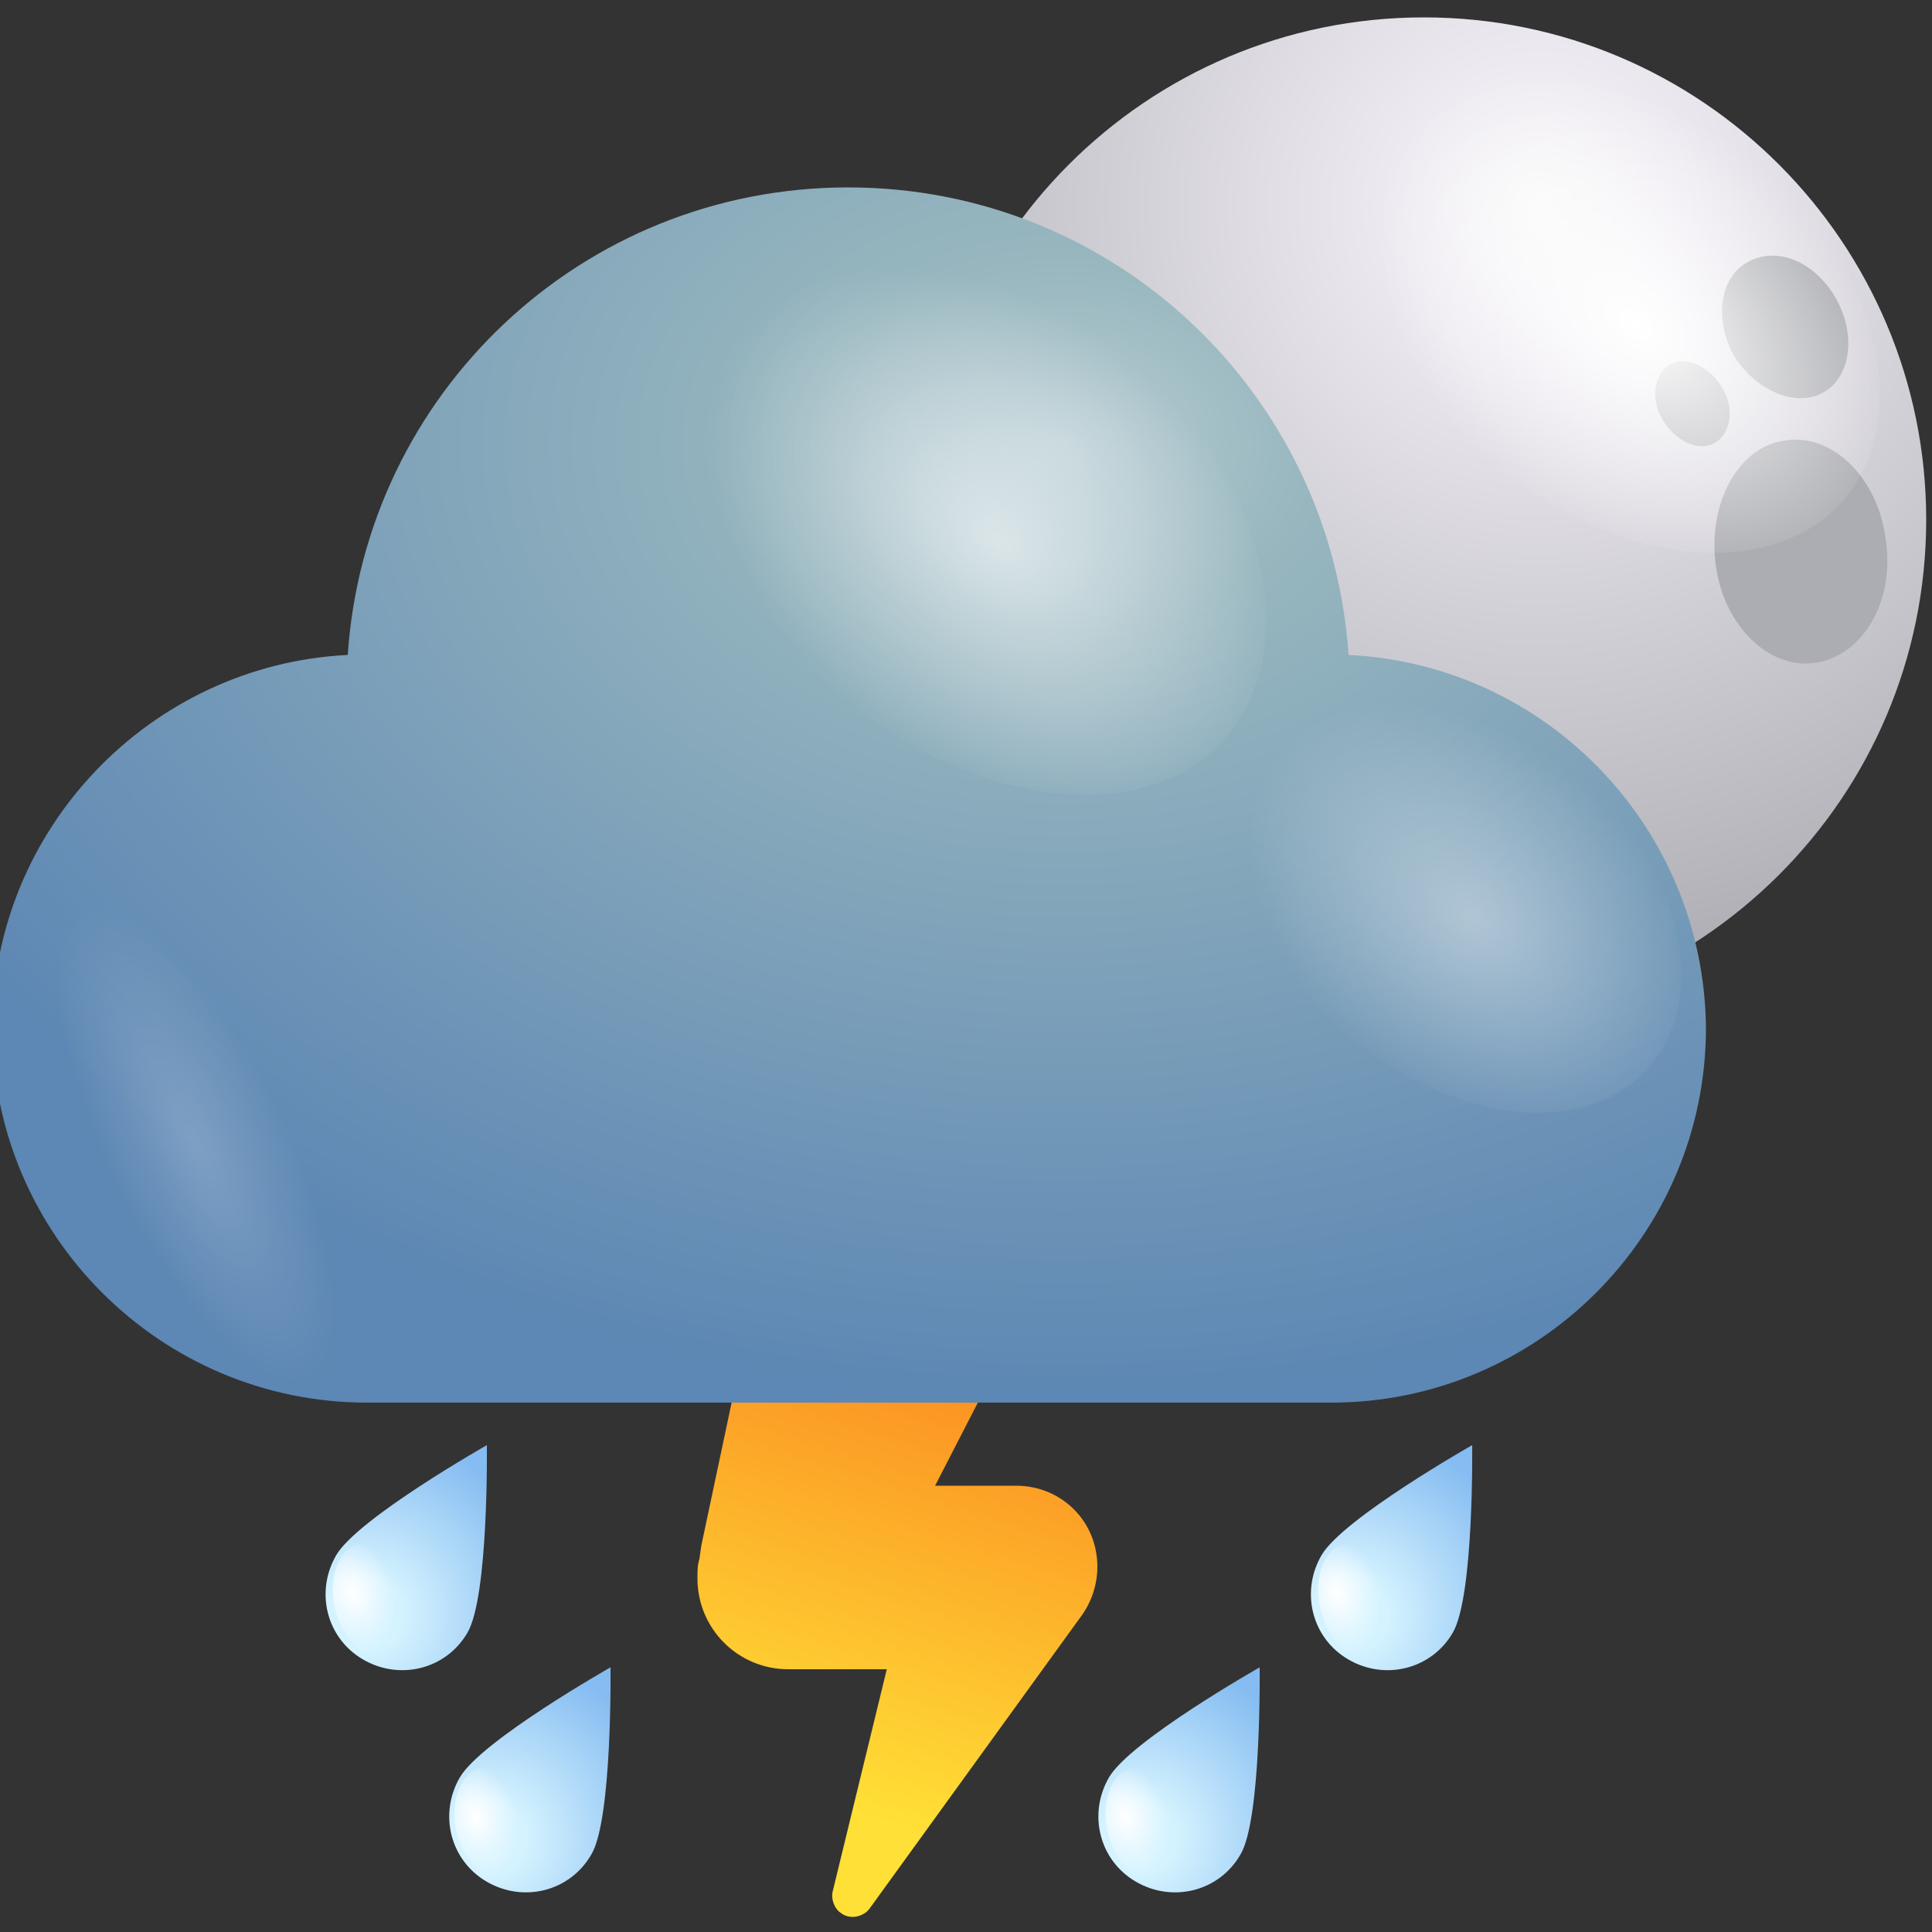 <?xml version="1.0" encoding="utf-8"?>
<!-- Generator: Adobe Illustrator 24.0.1, SVG Export Plug-In . SVG Version: 6.00 Build 0)  -->
<!DOCTYPE svg PUBLIC "-//W3C//DTD SVG 1.1//EN" "http://www.w3.org/Graphics/SVG/1.1/DTD/svg11.dtd">
<svg version="1.1" id="Layer_1" xmlns:x="http://ns.adobe.com/Extensibility/1.0/" xmlns:i="http://ns.adobe.com/AdobeIllustrator/10.0/" xmlns:graph="http://ns.adobe.com/Graphs/1.0/"
	 xmlns="http://www.w3.org/2000/svg" xmlns:xlink="http://www.w3.org/1999/xlink" x="0px" y="0px" viewBox="0 0 100 100"
	 style="enable-background:new 0 0 100 100;" xml:space="preserve">
<rect x="0" y="0" width="100" height="100" fill="#333333" stroke="none"/>
<style type="text/css">
	.st0{fill:url(#SVGID_1_);}
	.st1{fill:url(#SVGID_2_);}
	.st2{fill:url(#SVGID_3_);}
	.st3{fill:url(#SVGID_4_);}
	.st4{fill:url(#SVGID_5_);}
	.st5{fill:url(#SVGID_6_);}
	.st6{fill:url(#SVGID_7_);}
	.st7{fill:url(#SVGID_8_);}
	.st8{fill:url(#SVGID_9_);}
	.st9{fill:url(#SVGID_10_);}
	.st10{fill:#ACADB2;}
	.st11{fill:url(#SVGID_11_);}
	.st12{opacity:0.4;fill:url(#SVGID_12_);}
	.st13{fill:url(#SVGID_13_);}
	.st14{opacity:0.6;fill:url(#SVGID_14_);}
	.st15{opacity:0.4;fill:url(#SVGID_15_);}
	.st16{opacity:0.2;fill:url(#SVGID_16_);}
</style>
<g>
	<linearGradient id="SVGID_1_" gradientUnits="userSpaceOnUse" x1="39.831" y1="98.405" x2="50.914" y2="63.507">
		<stop  offset="0.156" style="stop-color:#FFE036"/>
		<stop  offset="1" style="stop-color:#FA761C"/>
	</linearGradient>
	<path class="st0" d="M52.6,76.9h-0.9h-3.3l6.9-13.4c0.3-0.6,0.5-1.3,0.7-1.9c0.9-4.2-1.8-8.3-5.9-9.2c-4.2-0.9-8.3,1.8-9.2,5.9
		L36.3,80l-0.1,0.7c-0.1,0.3-0.1,0.6-0.1,1c0,2.6,2.1,4.7,4.7,4.7h5.1l-2.8,11.5c-0.1,0.4,0.1,0.9,0.4,1.1c0.5,0.4,1.2,0.2,1.5-0.2
		l11-15.2c0.5-0.7,0.8-1.6,0.8-2.5C56.8,78.7,54.9,76.9,52.6,76.9z"/>
	<g>
		
			<radialGradient id="SVGID_2_" cx="-254.326" cy="3.717" r="9.512" gradientTransform="matrix(0.866 0.5 -0.5 0.866 241.009 207.501)" gradientUnits="userSpaceOnUse">
			<stop  offset="0" style="stop-color:#D0F2FF"/>
			<stop  offset="0.198" style="stop-color:#D5F3FF"/>
			<stop  offset="1" style="stop-color:#85BCF1"/>
		</radialGradient>
		<path class="st1" d="M24.2,84.5c-1.1,1.9-3.5,2.5-5.4,1.4c-1.9-1.1-2.5-3.5-1.4-5.4c1.1-1.9,7.8-5.7,7.8-5.7S25.3,82.6,24.2,84.5z
			"/>
		
			<radialGradient id="SVGID_3_" cx="1217.334" cy="-1743.617" r="1.49" gradientTransform="matrix(-1.304 0.579 -0.745 -1.946 306.63 -4015.464)" gradientUnits="userSpaceOnUse">
			<stop  offset="0" style="stop-color:#FFFFFF"/>
			<stop  offset="1" style="stop-color:#FFFFFF;stop-opacity:0"/>
		</radialGradient>
		<path class="st2" d="M17.5,83.8c-0.6-1.6-0.2-3.3,0.8-3.8c1.1-0.5,2.4,0.4,3.1,2c0.6,1.6,0.2,3.3-0.8,3.8
			C19.4,86.3,18.1,85.4,17.5,83.8z"/>
	</g>
	<g>
		
			<radialGradient id="SVGID_4_" cx="-243.014" cy="10.562" r="9.513" gradientTransform="matrix(0.866 0.5 -0.5 0.866 241.009 207.501)" gradientUnits="userSpaceOnUse">
			<stop  offset="0" style="stop-color:#D0F2FF"/>
			<stop  offset="0.198" style="stop-color:#D5F3FF"/>
			<stop  offset="1" style="stop-color:#85BCF1"/>
		</radialGradient>
		<path class="st3" d="M30.6,96c-1.1,1.9-3.5,2.5-5.4,1.4c-1.9-1.1-2.5-3.5-1.4-5.4c1.1-1.9,7.8-5.7,7.8-5.7S31.7,94.2,30.6,96z"/>
		
			<radialGradient id="SVGID_5_" cx="1216.064" cy="-1749.948" r="1.49" gradientTransform="matrix(-1.304 0.579 -0.745 -1.946 306.63 -4015.464)" gradientUnits="userSpaceOnUse">
			<stop  offset="0" style="stop-color:#FFFFFF"/>
			<stop  offset="1" style="stop-color:#FFFFFF;stop-opacity:0"/>
		</radialGradient>
		<path class="st4" d="M23.8,95.4c-0.6-1.6-0.2-3.3,0.8-3.8c1.1-0.5,2.4,0.4,3.1,2c0.6,1.6,0.2,3.3-0.8,3.8
			C25.8,97.9,24.5,97,23.8,95.4z"/>
	</g>
	<g>
		
			<radialGradient id="SVGID_6_" cx="-210.166" cy="-21.779" r="9.511" gradientTransform="matrix(0.866 0.5 -0.5 0.866 241.009 207.501)" gradientUnits="userSpaceOnUse">
			<stop  offset="0" style="stop-color:#D0F2FF"/>
			<stop  offset="0.198" style="stop-color:#D5F3FF"/>
			<stop  offset="1" style="stop-color:#85BCF1"/>
		</radialGradient>
		<path class="st5" d="M75.2,84.5c-1.1,1.9-3.5,2.5-5.4,1.4c-1.9-1.1-2.5-3.5-1.4-5.4c1.1-1.9,7.8-5.7,7.8-5.7S76.3,82.6,75.2,84.5z
			"/>
		
			<radialGradient id="SVGID_7_" cx="1183.909" cy="-1753.569" r="1.49" gradientTransform="matrix(-1.304 0.579 -0.745 -1.946 306.63 -4015.464)" gradientUnits="userSpaceOnUse">
			<stop  offset="0" style="stop-color:#FFFFFF"/>
			<stop  offset="1" style="stop-color:#FFFFFF;stop-opacity:0"/>
		</radialGradient>
		<path class="st6" d="M68.5,83.8c-0.6-1.6-0.2-3.3,0.8-3.8c1.1-0.5,2.4,0.4,3.1,2c0.6,1.6,0.2,3.3-0.8,3.8
			C70.4,86.3,69.1,85.4,68.5,83.8z"/>
	</g>
	<g>
		
			<radialGradient id="SVGID_8_" cx="-213.883" cy="-6.257" r="9.512" gradientTransform="matrix(0.866 0.5 -0.5 0.866 241.009 207.501)" gradientUnits="userSpaceOnUse">
			<stop  offset="0" style="stop-color:#D0F2FF"/>
			<stop  offset="0.198" style="stop-color:#D5F3FF"/>
			<stop  offset="1" style="stop-color:#85BCF1"/>
		</radialGradient>
		<path class="st7" d="M64.2,96c-1.1,1.9-3.5,2.5-5.4,1.4c-1.9-1.1-2.5-3.5-1.4-5.4c1.1-1.9,7.8-5.7,7.8-5.7S65.3,94.2,64.2,96z"/>
		
			<radialGradient id="SVGID_9_" cx="1194.015" cy="-1756.513" r="1.49" gradientTransform="matrix(-1.304 0.579 -0.745 -1.946 306.63 -4015.464)" gradientUnits="userSpaceOnUse">
			<stop  offset="0" style="stop-color:#FFFFFF"/>
			<stop  offset="1" style="stop-color:#FFFFFF;stop-opacity:0"/>
		</radialGradient>
		<path class="st8" d="M57.5,95.4c-0.6-1.6-0.2-3.3,0.8-3.8c1.1-0.5,2.4,0.4,3.1,2c0.6,1.6,0.2,3.3-0.8,3.8
			C59.5,97.9,58.1,97,57.5,95.4z"/>
	</g>
	<g>
		<g>
			
				<radialGradient id="SVGID_10_" cx="-153.923" cy="10.633" r="49.294" gradientTransform="matrix(-1 0 0 1 -74.327 0)" gradientUnits="userSpaceOnUse">
				<stop  offset="0" style="stop-color:#F8F8F8"/>
				<stop  offset="0.156" style="stop-color:#EDE9F1"/>
				<stop  offset="1" style="stop-color:#9B9DA2"/>
			</radialGradient>
			<path class="st9" d="M47.7,26.9c0,14.3,11.6,26,26,26c14.3,0,26-11.6,26-26c0-14.3-11.6-26-26-26C59.3,0.9,47.7,12.6,47.7,26.9z"
				/>
			<g>
				<path class="st10" d="M55.5,31.5c2.4-0.2,4.2-3,3.9-6.2c-0.3-3.2-2.5-5.6-4.9-5.4c-2.4,0.2-4.2,3-3.9,6.2
					C50.9,29.3,53.1,31.7,55.5,31.5z"/>
				<path class="st10" d="M53.4,33.8c-1.5,0.8-1.8,2.9-0.8,4.9c1,1.9,3,2.8,4.5,2.1c1.5-0.8,1.8-2.9,0.8-4.9
					C56.9,34,54.9,33.1,53.4,33.8z"/>
				<path class="st10" d="M59.2,31.5c-0.9,0.5-1.1,1.7-0.5,2.9c0.6,1.1,1.8,1.7,2.6,1.2c0.9-0.5,1.1-1.7,0.5-2.9
					C61.2,31.6,60.1,31.1,59.2,31.5z"/>
				<path class="st10" d="M97.6,27.9c-0.4-3.2-2.8-5.5-5.2-5.1c-2.4,0.3-4,3.2-3.6,6.4c0.4,3.2,2.8,5.5,5.2,5.1
					C96.5,33.9,98.1,31,97.6,27.9z"/>
				<path class="st10" d="M94.4,20.3c1.4-0.8,1.7-3,0.6-4.9c-1.1-1.9-3.1-2.7-4.6-1.8c-1.4,0.8-1.7,3-0.6,4.9
					C91,20.3,93,21.1,94.4,20.3z"/>
				<path class="st10" d="M89.1,20c-0.7-1.1-1.9-1.6-2.7-1.1c-0.8,0.5-1,1.8-0.3,2.9c0.7,1.1,1.9,1.6,2.7,1.1
					C89.6,22.4,89.8,21.1,89.1,20z"/>
			</g>
			<g>
				
					<radialGradient id="SVGID_11_" cx="1074.717" cy="-1878.645" r="7.399" gradientTransform="matrix(-0.839 1.154 -1.619 -1.313 -2055.049 -3689.997)" gradientUnits="userSpaceOnUse">
					<stop  offset="0" style="stop-color:#FFFFFF"/>
					<stop  offset="1" style="stop-color:#FFFFFF;stop-opacity:0"/>
				</radialGradient>
				<path class="st11" d="M77.6,24.2C71,18.9,68.4,10.7,71.8,6C75.3,1.3,83.4,1.8,90,7.2c6.6,5.4,9.2,13.5,5.8,18.2
					C92.4,30.1,84.2,29.6,77.6,24.2z"/>
				
					<radialGradient id="SVGID_12_" cx="-2996.804" cy="2967.163" r="7.14" gradientTransform="matrix(-1.172 -1.101 0.222 -0.728 -4110.992 -1097.084)" gradientUnits="userSpaceOnUse">
					<stop  offset="0" style="stop-color:#FFFFFF"/>
					<stop  offset="1" style="stop-color:#FFFFFF;stop-opacity:0"/>
				</radialGradient>
				<path class="st12" d="M50.7,32.7c0.9-2.9,5.3-1.7,10,2.7c4.6,4.3,7.7,10.2,6.8,13.1c-0.9,2.9-5.3,1.7-10-2.7
					C52.9,41.4,49.8,35.5,50.7,32.7z"/>
			</g>
		</g>
		<g>
			
				<radialGradient id="SVGID_13_" cx="55.083" cy="22.975" r="67.565" gradientTransform="matrix(-1 0 0 -0.731 110.166 39.758)" gradientUnits="userSpaceOnUse">
				<stop  offset="0" style="stop-color:#B6CCD2"/>
				<stop  offset="0.198" style="stop-color:#97B6BE"/>
				<stop  offset="1" style="stop-color:#5D87B4"/>
			</radialGradient>
			<path class="st13" d="M69.8,33.9C68.9,20.4,57.7,9.7,43.9,9.7S18.9,20.4,18,33.9c-10.2,0.5-18.4,9-18.4,19.3
				c0,10.7,8.7,19.4,19.4,19.4h49.9c10.7,0,19.4-8.7,19.4-19.4C88.2,42.9,80.1,34.4,69.8,33.9z"/>
			
				<radialGradient id="SVGID_14_" cx="1095.447" cy="-1868.963" r="8.152" gradientTransform="matrix(-0.839 1.154 -1.619 -1.313 -2055.049 -3689.997)" gradientUnits="userSpaceOnUse">
				<stop  offset="0" style="stop-color:#FFFFFF"/>
				<stop  offset="1" style="stop-color:#FFFFFF;stop-opacity:0"/>
			</radialGradient>
			<path class="st14" d="M43.9,36.3c-7.3-5.9-10.1-14.9-6.4-20.1c3.8-5.2,12.7-4.6,20,1.3c7.3,5.9,10.1,14.9,6.4,20.1
				C60.2,42.8,51.2,42.2,43.9,36.3z"/>
			
				<radialGradient id="SVGID_15_" cx="1095.202" cy="-1884.021" r="6.406" gradientTransform="matrix(-0.839 1.154 -1.619 -1.313 -2055.049 -3689.997)" gradientUnits="userSpaceOnUse">
				<stop  offset="0" style="stop-color:#FFFFFF"/>
				<stop  offset="1" style="stop-color:#FFFFFF;stop-opacity:0"/>
			</radialGradient>
			<path class="st15" d="M70,53.8c-5.7-4.6-8-11.7-5-15.8c3-4.1,10-3.6,15.7,1c5.7,4.6,8,11.7,5,15.8C82.7,58.9,75.7,58.4,70,53.8z"
				/>
			
				<radialGradient id="SVGID_16_" cx="10.139" cy="59.278" r="4.684" gradientTransform="matrix(0.901 -0.434 1.263 2.623 -73.85 -91.804)" gradientUnits="userSpaceOnUse">
				<stop  offset="0" style="stop-color:#FFFFFF"/>
				<stop  offset="1" style="stop-color:#FFFFFF;stop-opacity:0"/>
			</radialGradient>
			<path class="st16" d="M13.5,54.4c-4.2-6.6-9.1-9.8-11-7.1C0.7,50,2.6,57.5,6.8,64.1c4.2,6.6,9.1,9.8,11,7.1
				C19.6,68.5,17.7,61,13.5,54.4z"/>
		</g>
	</g>
</g>
</svg>

